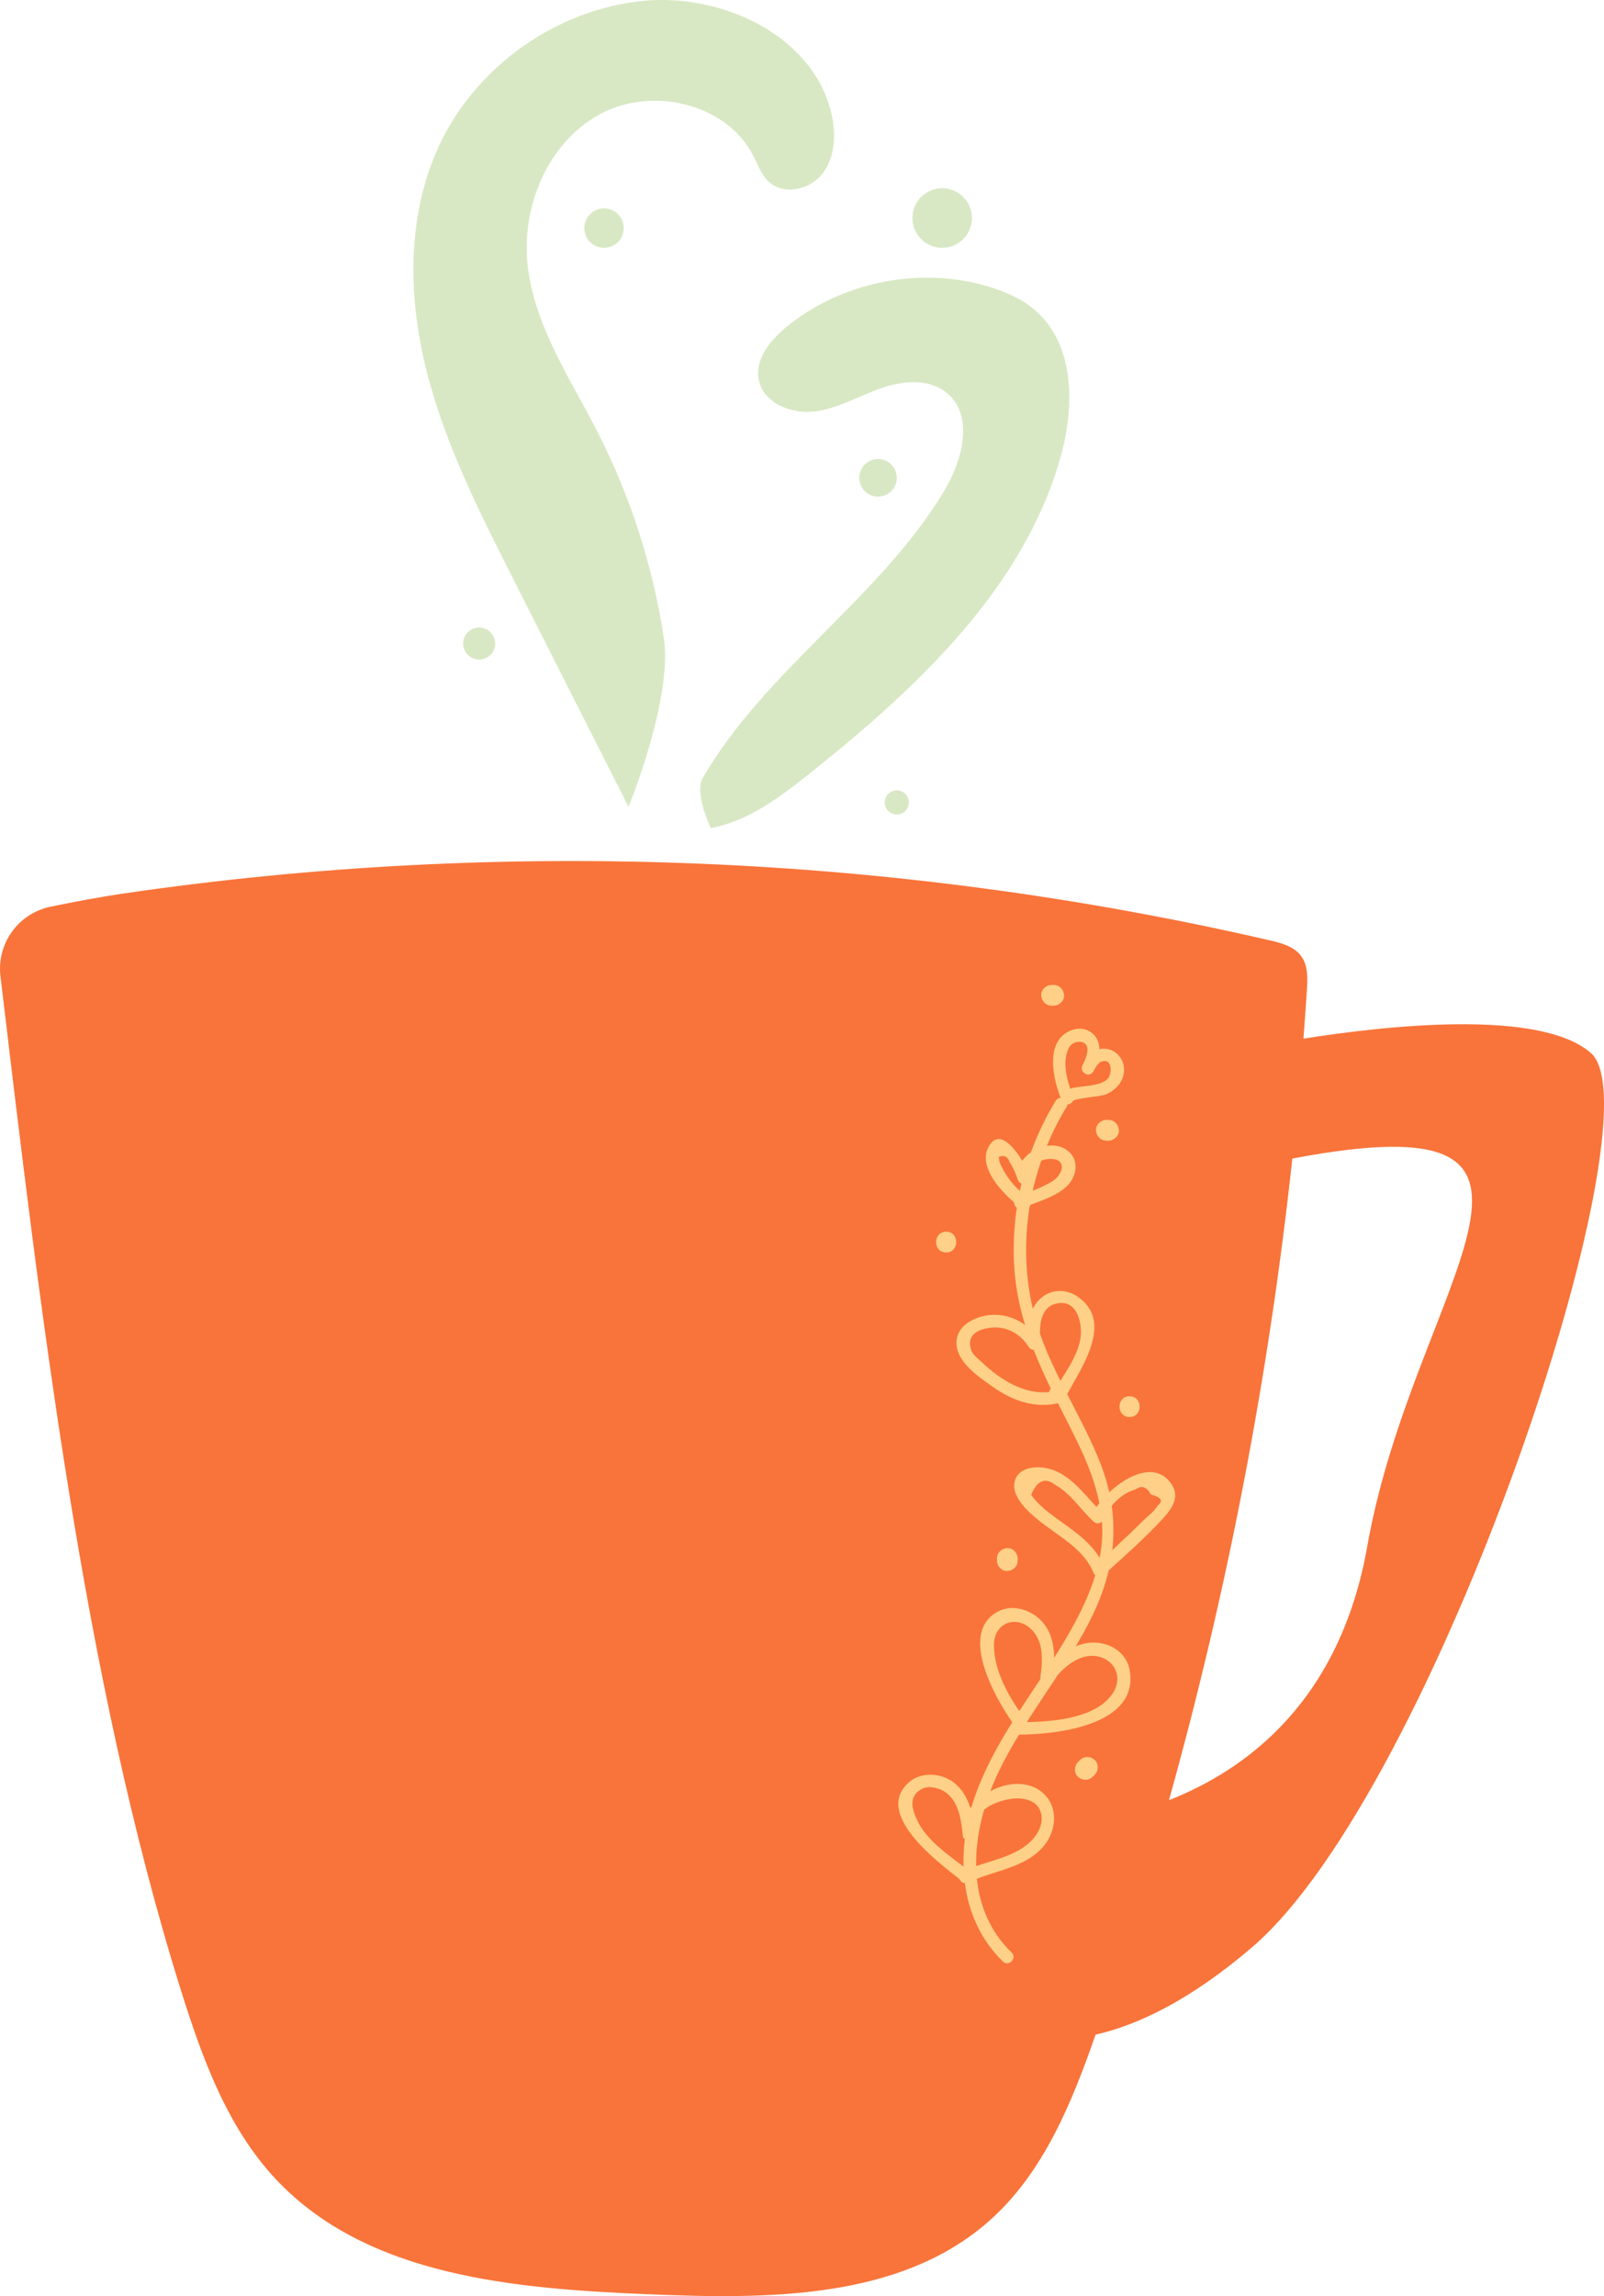 <svg id="_Слой_2" xmlns="http://www.w3.org/2000/svg" width="754.99" height="1080" viewBox="0 0 754.99 1080"><g id="Autumn06_406602280"><g id="Autumn06_406602280-2"><path d="M748.87 495.35c-23.84-21.05-96.89-12.9-135.35-6.82.59-7.65 1.14-15.31 1.63-22.97.35-5.43.55-11.34-2.63-15.76-3.32-4.61-9.33-6.23-14.87-7.51-176.16-40.61-359.89-48.16-538.78-22.13-11.71 1.7-24.31 4.09-35.05 6.3-15.18 3.13-25.44 17.35-23.61 32.74 18.58 155.65 38.78 330.02 85.08 477.35 9.96 31.7 21.69 64.01 44.38 88.28 43.11 46.14 113.11 51.74 176.2 54.32 56.05 2.3 118.31 2.49 160.14-34.89 25.24-22.55 38.48-55.21 49.67-87.25 19.87-4.51 44.5-16.16 73.6-41.05 86.21-73.75 192.49-391.57 159.59-420.63zm-105.3 231.93c-12.83 72.7-56.67 105.04-93.34 119.43 27.59-98.77 47.04-199.81 58.06-301.77 151.96-28.83 57.18 58.28 35.28 182.35z" fill="#f9743a"/><path d="M551.63 698.4c-7.05-11.06-20.52-4.96-29.51 3.52-.95-4.29-2.24-8.61-3.92-12.96-4.42-11.47-10.27-22.3-15.88-33.22 7.18-13.26 21.99-34.28 4.78-45.93-5.24-3.55-11.83-3.56-16.81.5-1.85 1.51-3.19 3.29-4.19 5.24-3.63-15.82-4.03-32.1-1.48-47.91.11-.19.21-.39.29-.6.06-.12.11-.23.15-.35 6.53-2.47 14.34-5.02 18.48-10.29 3.08-3.91 3.98-9.92.4-13.85-2.96-3.25-7.11-4.22-11.18-3.61 2.6-6.29 5.66-12.4 9.24-18.24.26-.42.39-.84.43-1.24.1-.02.2-.05.31-.07.84-.04 1.65-.46 2.19-1.42.86-1.52 12.66-1.98 15.67-3.25 4.86-2.05 8.66-6.4 8.48-11.91-.15-4.58-3.42-8.69-8.04-9.44-1.28-.21-2.45-.13-3.53.15-.05-1.55-.34-3.08-1.05-4.54-2.29-4.71-7.71-6.2-12.41-4.31-12.08 4.87-8.66 21.91-4.84 31.69-.85.03-1.7.44-2.27 1.38-4.72 7.7-8.62 15.83-11.69 24.24-1.6 1.12-3.01 2.49-4.08 4.05-4.41-7.35-11.61-15.35-16.1-6.1-4.21 8.68 4.99 19.35 12.22 25.6.04 1.01.49 2.02 1.32 2.53-1.4 9.34-1.83 18.84-1.19 28.34.63 9.41 2.47 18.26 5.07 26.81-4.04-2.99-8.92-4.75-14.24-4.79-7.54-.05-17.8 4.08-18.05 12.9-.27 9.24 10.6 16.41 17.18 21.05 9.2 6.5 19.6 10.12 30.62 7.67 2.06 4.11 4.16 8.23 6.26 12.4 5.56 10.99 10.79 22.46 13.2 34.58-.47.6-.9 1.2-1.3 1.8-6.64-6.97-12.78-15.48-22.42-18-5.67-1.48-14.27-.91-16.1 5.79-2.17 7.97 8.22 16.19 13.52 20.25 8.28 6.35 17.59 11.28 22.61 20.85.38.82.75 1.65 1.13 2.47.15.33.38.58.62.8-2.65 8.64-6.6 16.94-10.96 24.78-2.63 4.75-5.46 9.39-8.37 13.98-.08-6.24-1.45-12.4-5.82-17.14-4.97-5.39-13.57-8.21-20.4-4.72-18.48 9.44-2.9 38.75 6.48 52.18-6.84 10.95-13.06 22.22-17.43 34.51-.58 1.64-1.13 3.31-1.62 4.98-.23.28-.44.57-.65.86-1.65-5.21-4.42-9.94-9.24-12.96-5.59-3.51-14.04-3.82-19.28.53-17.78 14.76 13.15 37.76 23.33 45.82.53 1.17 1.47 1.88 2.58 1.94 1.79 13.68 7.38 26.62 17.9 36.86 2.71 2.64 6.86-1.51 4.15-4.15-10.11-9.84-15.07-21.97-16.39-34.76 11.14-4.3 24.47-6.22 32.07-16.12 4.92-6.42 6.15-16.04.66-22.56-6.4-7.61-17.55-7.25-26.38-2.56.85-2.21 1.75-4.39 2.71-6.51 3.15-6.94 6.84-13.58 10.78-20.07.1.01.2.04.3.04 17.03-.13 56.26-4.2 51.82-30.2-1.34-7.82-8.14-12.64-15.82-13.08-3.44-.2-6.62.47-9.57 1.7 2.62-4.41 5.12-8.9 7.39-13.51 3.63-7.38 6.36-14.76 8.1-22.18 8.76-7.86 17.64-15.81 25.58-24.46 4.06-4.42 7.95-9.9 4.19-15.81zm-49.57-202.82c.39-1.5 1.15-3.3 2.34-4.36 1.59-1.4 5.27-1.84 6.71.09 1.88 2.52-.35 7.36-1.57 9.71-1.74 3.34 3.17 6.25 5.07 2.96.8-1.38 2.03-3.89 3.53-4.51 5.64-2.34 5.33 5.6 3.36 7.8-2.22 2.48-6.17 2.98-9.26 3.45-2.38.36-5.73.45-8.44 1.36-1.88-5.2-3.1-11.27-1.74-16.51zm-5.11 117.62c10.19-2.56 12.55 9.46 11.66 15.9-1.02 7.42-5.54 13.94-9.46 20.42-3.63-7.27-7-14.65-9.67-22.32.02-5.81 1.17-12.41 7.47-13.99zm-2.43-68.08c7.71-.08 5.96 7.11 1.04 10.34-2.85 1.87-6.16 3.29-9.48 4.59 1.07-4.78 2.43-9.48 4.04-14.12 1.36-.52 2.87-.8 4.4-.82zm-22.99 3.75c-.86-1.47-1.33-3.04-1.42-4.72 2.56-1.02 4.26-.21 5.09 2.44 1.73 2.6 2.94 5.4 3.9 8.36.28.87.93 1.45 1.7 1.76-.28 1.15-.55 2.3-.79 3.46-3.48-3.22-6.43-7-8.48-11.3zm-9.07 92.15c-1.64-1.53-4.52-3.67-5.25-5.79-2.76-8 4.12-10.11 8.97-10.72 7.43-.94 14.17 2.82 18.03 9.05.53.85 1.43 1.28 2.34 1.34 2.4 6.15 5.13 12.18 8.03 18.2-.39.48-.64 1.06-.69 1.65-11.82 1.24-22.89-5.73-31.43-13.73zm-30.53 215.58c-2.38-4.93-4.99-11.85 2.44-15.38 2.56-1.21 6.15-.44 8.54.6 7.87 3.44 9.54 13.37 10.17 20.91.0.0.02.0.03.0.03.26.04.52.07.78.11.72.47 1.24.96 1.58-.53 4.29-.74 8.6-.62 12.88-7.89-6.03-17.33-12.52-21.6-21.38zm43.7-10.46c5.65-.89 12.9.38 14.42 6.85.95 4.05-.72 8.14-3.18 11.2-6.43 8.01-17.6 10.19-27.42 13.53-.16-8.82 1.25-17.83 3.76-26.5 3.43-2.81 8.25-4.42 12.43-5.08zm-7.79-72.49c.05-10.16 10.16-14.17 17.34-7.53 6.12 5.68 5.67 14.79 4.55 22.4-.05.37-.03.75.05 1.11-3.34 5.06-6.71 10.1-9.99 15.18-6.34-9.09-12-20.35-11.94-31.17zm41.52 5.96c11.16-3.77 21.34 6.68 14.2 17.12-7.67 11.21-26.69 12.97-39.93 13.27-.05-.08-.1-.16-.17-.24 4.77-7.47 9.77-14.8 14.62-22.21 3.22-3.38 6.8-6.44 11.27-7.94zm-12.64-65.87c-2.45-1.79-4.91-3.62-7.08-5.75-1.58-1.49-3.01-3.12-4.27-4.9 2.82-6.8 6.61-8.35 11.37-4.65 7.2 4.04 12.03 11.66 17.95 17.22 1.29 1.21 2.88 1.02 3.96.04.03.36.07.72.09 1.09.32 5.4-.13 10.72-1.14 15.94-5.11-8.24-13.1-13.3-20.88-18.98zm48.1-5.49c-1.25 2.39-4.64 4.94-6.49 6.77-4.85 4.8-9.8 9.48-14.8 14.11.81-6.89.75-13.82-.25-20.83 2.95-3.64 6.92-6.62 11.26-7.77 2.78-2.02 5.19-1.22 7.22 2.41 4.93 1.34 5.94 3.1 3.06 5.3z" fill="#ffd088"/><path d="M445.36 589.12c6.3.0 6.31-9.78.0-9.78s-6.31 9.78.0 9.78z" fill="#ffd088"/><path d="M531.68 666.51c6.3.0 6.31-9.78.0-9.78s-6.31 9.78.0 9.78z" fill="#ffd088"/><path d="M474.14 738.94c2.65-.12 4.89-2.15 4.89-4.89v-.99c0-2.56-2.25-5.01-4.89-4.89-2.65.12-4.89 2.15-4.89 4.89v.99c0 2.56 2.25 5.01 4.89 4.89z" fill="#ffd088"/><path d="M508.38 827.82c-.33.33-.66.66-.99.99-1.81 1.81-1.95 5.13.0 6.92 1.95 1.79 4.98 1.93 6.92.0.33-.33.66-.66.99-.99 1.81-1.81 1.95-5.13.0-6.92-1.95-1.79-4.98-1.93-6.92.0z" fill="#ffd088"/><path d="M521.76 526.75h-.99c-2.56.0-5.01 2.25-4.89 4.89.12 2.65 2.15 4.89 4.89 4.89h.99c2.56.0 5.01-2.25 4.89-4.89-.12-2.65-2.15-4.89-4.89-4.89z" fill="#ffd088"/><path d="M494.97 473.04h.99c2.56.0 5.01-2.25 4.89-4.89-.12-2.65-2.15-4.89-4.89-4.89h-.99c-2.56.0-5.01 2.25-4.89 4.89.12 2.65 2.15 4.89 4.89 4.89z" fill="#ffd088"/><path d="M295.85 379.53c-18.11-35.76-36.21-71.52-54.32-107.28-16.12-31.83-32.36-64.01-40.96-98.64-8.6-34.63-8.99-72.44 5.98-104.83C223.79 31.48 261.62 4.54 302.5.44c38.02-3.81 81.62 17.03 89.15 54.49 1.85 9.23 1.18 19.56-4.67 26.94-5.84 7.37-17.89 10.08-24.9 3.81-3.65-3.27-5.31-8.14-7.56-12.5-12.7-24.68-47.77-32.69-72.16-19.45-24.4 13.24-36.98 43.16-34.03 70.76 3.04 28.43 19.85 53.15 32.88 78.6 15.53 30.34 26.12 63.19 31.24 96.89 4.34 28.57-16.6 79.55-16.6 79.55z" fill="#d9e8c4"/><path d="M334.57 389.5c17.55-3.22 32.43-14.45 46.39-25.57 50.53-40.25 100.95-87.1 118.34-149.31 6.59-23.59 6.56-52.44-11.9-68.54-6.08-5.3-13.63-8.67-21.34-11.05-32.51-10.05-69.86-2.69-96.13 18.94-7.56 6.22-14.75 15.22-12.78 24.81 2.22 10.78 15.2 16.1 26.12 14.79 10.93-1.3 20.7-7.16 31.06-10.85 10.36-3.7 23-4.86 31.43 2.2 12.92 10.81 7.25 31.81-1.47 46.22-30.49 50.42-83.97 83.87-113.55 134.83-4.1 7.06 3.82 23.53 3.82 23.53z" fill="#d9e8c4"/><path d="M293.58 107.29c0 5.12-4.15 9.27-9.27 9.27s-9.27-4.15-9.27-9.27 4.15-9.27 9.27-9.27 9.27 4.15 9.27 9.27z" fill="#d9e8c4"/><path d="M233.08 302.71c0 4.16-3.38 7.54-7.54 7.54s-7.54-3.38-7.54-7.54 3.38-7.54 7.54-7.54 7.54 3.38 7.54 7.54z" fill="#d9e8c4"/><circle cx="422.11" cy="377.42" r="5.68" fill="#d9e8c4"/><path d="M422.11 224.75c0 4.88-3.95 8.83-8.83 8.83s-8.83-3.95-8.83-8.83 3.95-8.83 8.83-8.83 8.83 3.95 8.83 8.83z" fill="#d9e8c4"/><path d="M457.49 102.55c0 7.74-6.27 14.01-14.01 14.01s-14.01-6.27-14.01-14.01 6.27-14.01 14.01-14.01 14.01 6.27 14.01 14.01z" fill="#d9e8c4"/></g></g></svg>
